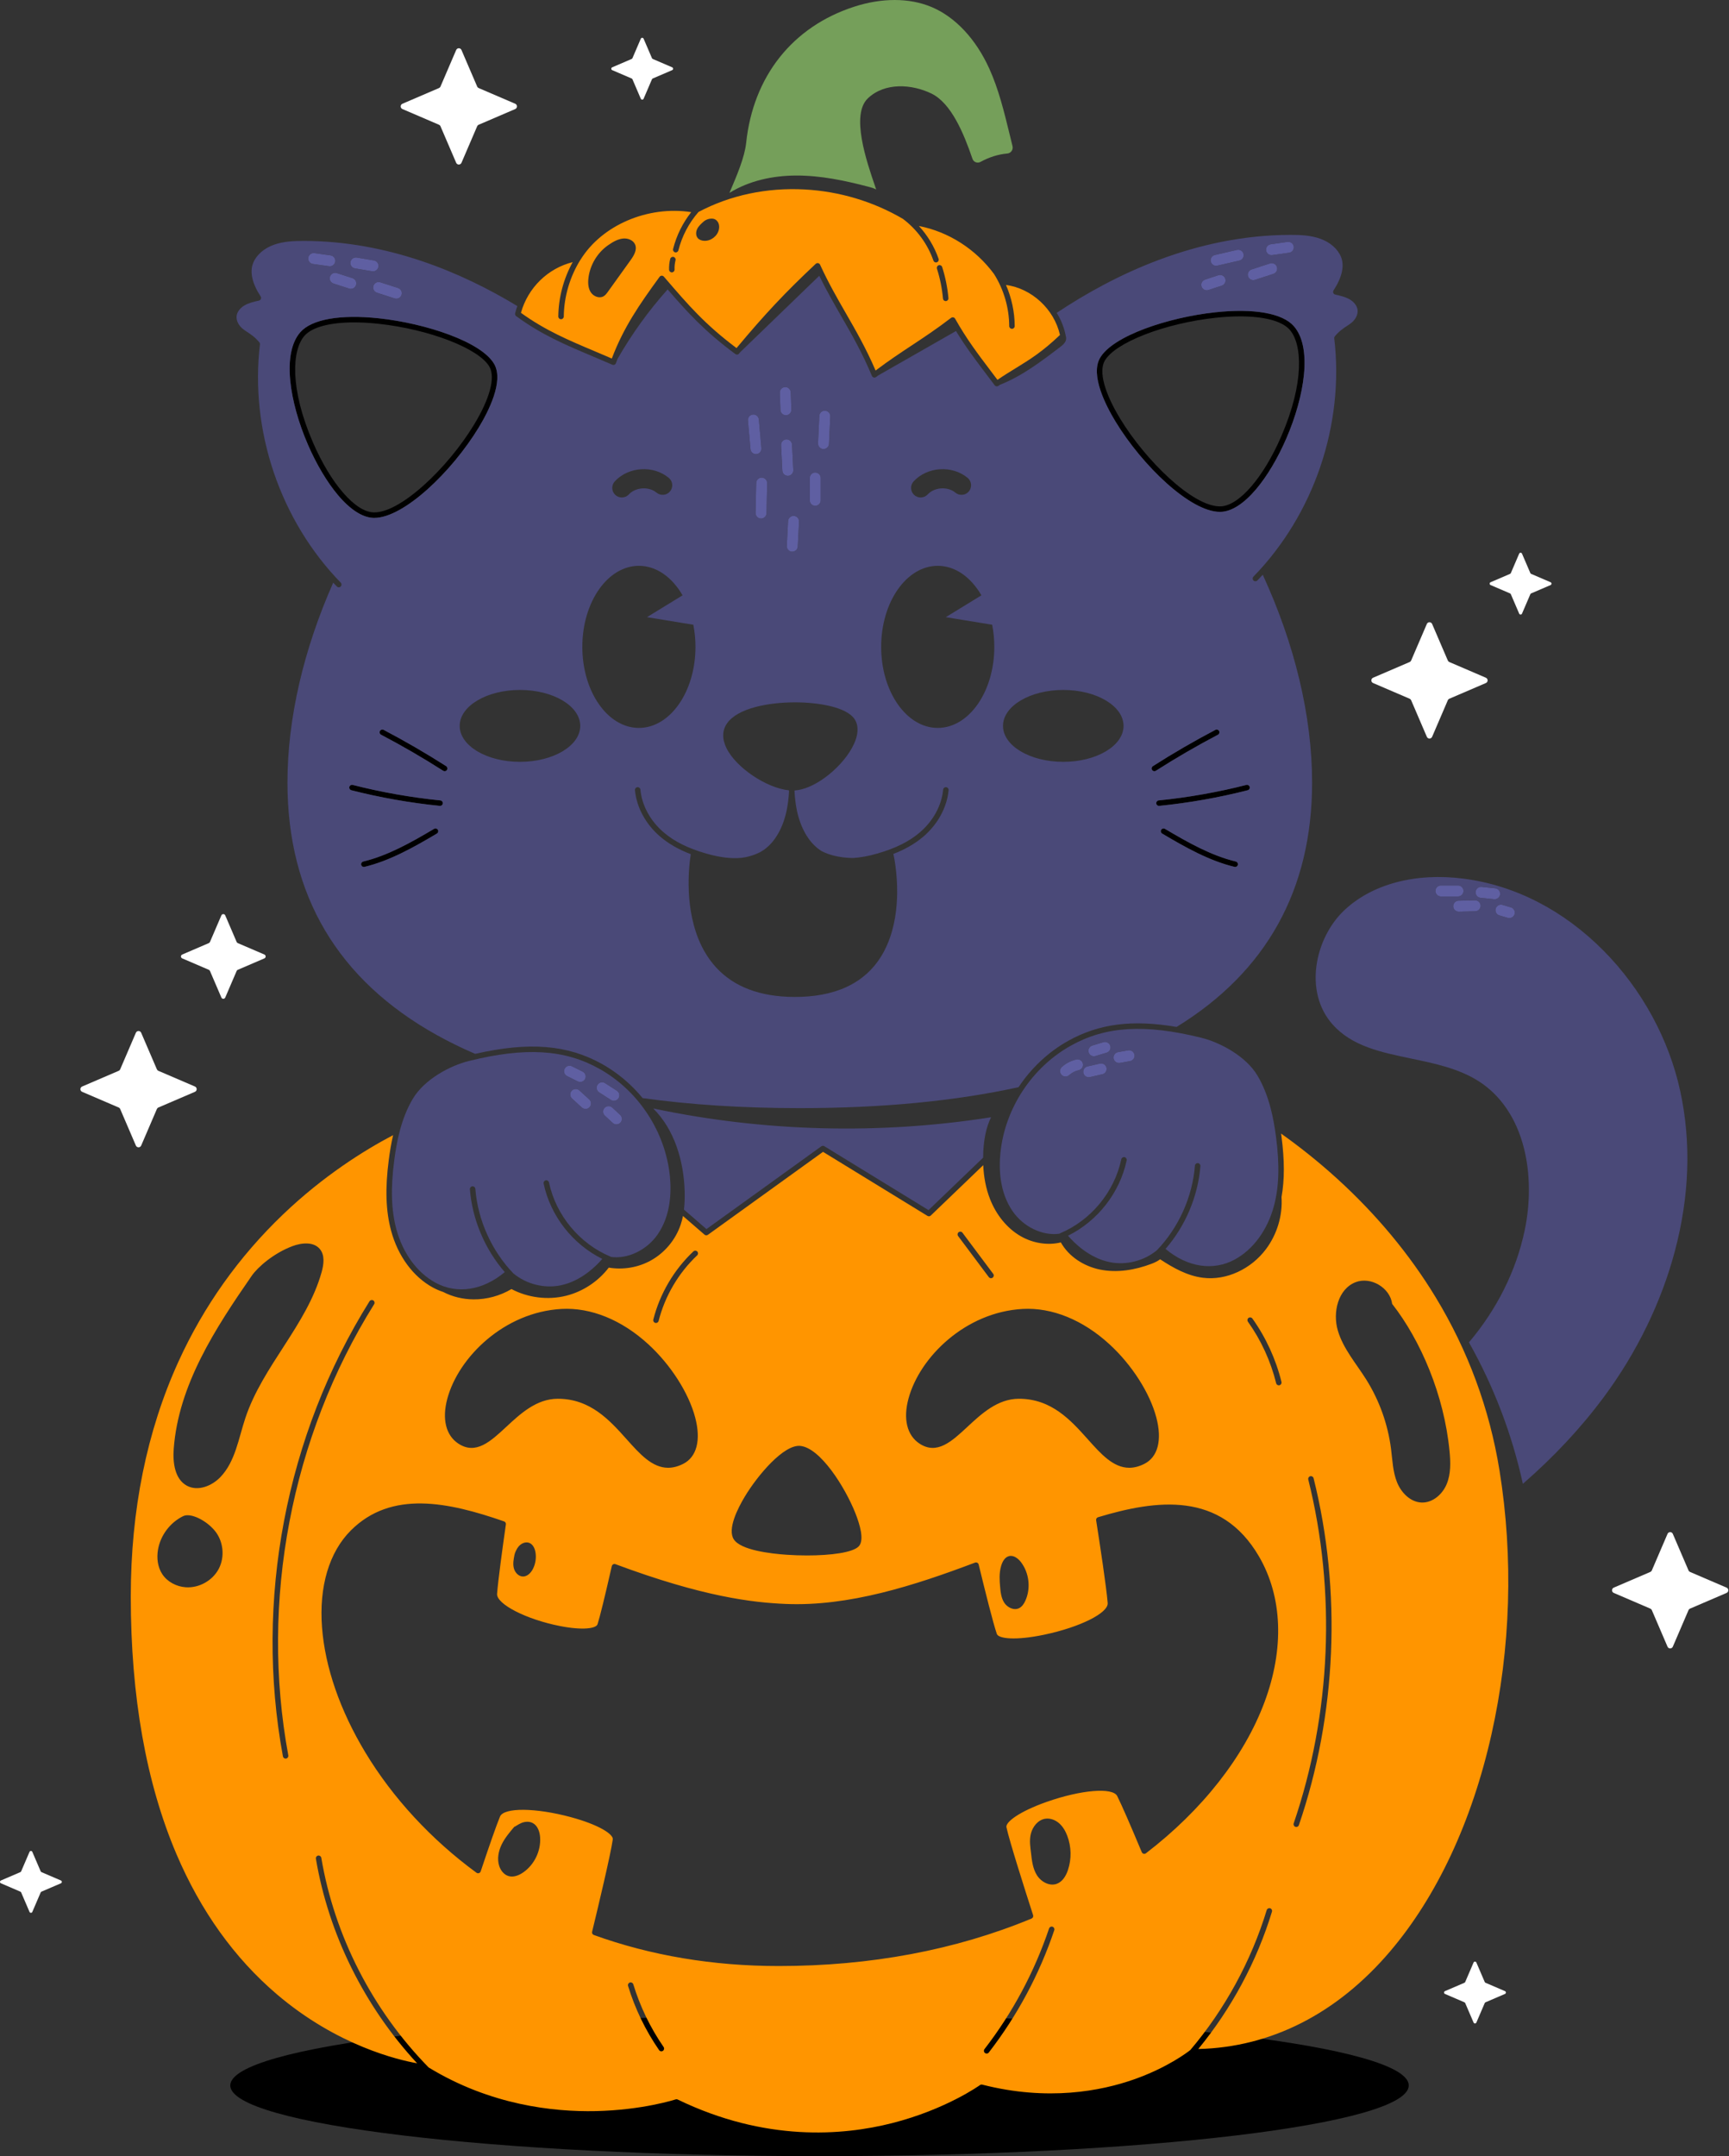 <svg width="802" height="1000" viewBox="0 0 802 1000" fill="none" xmlns="http://www.w3.org/2000/svg">
<rect x="0" y="0" width="802" height="1000" fill="#333333" stroke="none"/>
<g clip-path="url(#clip0_1112_493)">
<path d="M106.816 967.208C106.816 949.097 229.185 934.416 380.133 934.416C531.083 934.416 653.451 949.097 653.451 967.208C653.451 985.319 531.083 1000 380.133 1000C229.185 1000 106.816 985.319 106.816 967.208Z" fill="black"/>
<path d="M459.712 518.175C407.807 526.328 354.418 524.946 303.007 514.101C312.845 523.867 317.177 538.473 317.581 552.484C317.663 555.322 317.592 558.183 317.253 561L327.693 570.044L380.964 531.659C381.38 531.361 381.934 531.339 382.371 531.607L430.701 561.239L456.015 536.931C456.027 535.829 456.062 534.727 456.126 533.629C456.435 528.327 457.394 522.896 459.712 518.175Z" fill="#4A4978"/>
<path d="M346.105 66.27C345.398 72.979 341.735 81.546 338.503 89.104C338.452 89.225 338.401 89.345 338.349 89.465C347.527 83.778 358.544 81.437 369.363 81.409C380.69 81.38 391.887 83.742 402.843 86.615C404.068 86.937 405.312 87.28 406.418 87.877L405.927 86.439C401.95 74.828 394.547 53.213 402.565 45.601C410.517 38.051 423.098 39.048 432.04 43.385C441.258 47.856 447.052 61.895 451.069 73.625C451.329 74.384 451.872 74.959 452.599 75.242C453.311 75.519 454.108 75.465 454.79 75.094C458.932 72.847 463.014 71.57 467.27 71.191C468.053 71.121 468.767 70.71 469.229 70.062C469.698 69.405 469.855 68.576 469.66 67.787C469.237 66.082 468.825 64.391 468.418 62.715C465.745 51.74 463.22 41.375 458.881 31.816C452.635 18.059 443.145 7.924 432.161 3.278C426.998 1.093 421.173 0 414.994 0C408.955 0 402.578 1.043 396.145 3.132C367.595 12.399 349.356 35.412 346.105 66.27Z" fill="#759F5A"/>
<path d="M702.542 423.969C702.219 425.079 701.204 425.8 700.104 425.8C699.868 425.8 699.628 425.767 699.391 425.698L695.506 424.565C694.159 424.171 693.385 422.76 693.778 421.413C694.171 420.065 695.582 419.292 696.929 419.684L700.814 420.817C702.162 421.21 702.935 422.621 702.542 423.969ZM693.044 417.043L686.73 416.396C685.334 416.253 684.318 415.005 684.461 413.609C684.604 412.212 685.854 411.194 687.249 411.339L693.563 411.987C694.959 412.13 695.974 413.378 695.832 414.774C695.697 416.083 694.593 417.057 693.306 417.057C693.22 417.057 693.132 417.052 693.044 417.043ZM684.295 422.637L676.687 422.817C676.666 422.817 676.645 422.817 676.625 422.817C675.249 422.817 674.118 421.719 674.086 420.336C674.053 418.932 675.163 417.768 676.566 417.735L684.175 417.555C685.587 417.542 686.742 418.633 686.776 420.036C686.809 421.44 685.698 422.604 684.295 422.637ZM665.829 413.22C665.829 411.816 666.968 410.678 668.371 410.678H676.304C677.708 410.678 678.846 411.816 678.846 413.22C678.846 414.624 677.708 415.761 676.304 415.761H668.371C666.968 415.761 665.829 414.624 665.829 413.22ZM779.419 506.222C774.202 482.019 761.567 458.839 743.84 440.95C725.269 422.209 702.872 410.655 679.073 407.537C656.646 404.599 636.355 409.988 623.4 422.324C610.002 435.082 604.557 459.926 618.166 475.176C627.154 485.247 640.491 488.023 654.611 490.963C665.624 493.255 677.011 495.626 686.351 501.76C696.303 508.296 703.384 518.856 706.829 532.3C709.833 544.025 709.968 557.675 707.208 570.735C703.24 589.511 694.291 607.313 681.373 622.577C692.905 643.044 701.362 665.238 706.382 688.188C720.874 675.598 733.376 662.188 744.012 647.844C759.244 627.302 770.614 603.929 776.895 580.254C783.66 554.749 784.509 529.841 779.419 506.222Z" fill="#4A4978"/>
<path d="M519.64 194.255C512.27 182.141 509.63 172.346 512.396 167.383C517.127 158.895 540.263 149.916 563.97 147.368C567.952 146.94 571.71 146.73 575.188 146.73C586.372 146.73 594.664 148.896 598.22 152.928C604.064 159.556 605.123 177.42 594.312 202.386C586.016 221.543 574.71 234.589 566.177 234.853C566.064 234.856 565.95 234.859 565.835 234.859C553.151 234.857 531.406 213.595 519.64 194.255ZM565.858 237.399C565.991 237.399 566.124 237.398 566.255 237.394C571.301 237.238 576.976 233.595 582.666 226.86C587.718 220.878 592.682 212.546 596.644 203.396C601.018 193.295 603.92 182.83 604.816 173.929C605.842 163.733 604.22 155.89 600.125 151.247C594.843 145.255 581.565 142.921 563.699 144.841C541.922 147.182 515.947 155.79 510.176 166.145C505.761 174.066 512.85 187.985 517.469 195.576C529.843 215.915 552.116 237.4 565.858 237.399Z" fill="black"/>
<path d="M196.619 225.009C187.346 233.337 179.073 237.822 173.289 237.646C164.755 237.384 153.449 224.336 145.154 205.18C134.342 180.215 135.401 162.35 141.246 155.721C144.801 151.69 153.093 149.524 164.276 149.524C167.755 149.524 171.513 149.734 175.495 150.162C199.202 152.71 222.338 161.689 227.068 170.177C229.835 175.14 227.195 184.935 219.825 197.049C213.755 207.025 205.297 217.216 196.619 225.009ZM221.996 198.371C226.615 190.779 233.704 176.861 229.289 168.939C223.517 158.584 197.544 149.976 175.767 147.635C157.9 145.715 144.623 148.049 139.34 154.04C135.246 158.683 133.624 166.527 134.649 176.723C135.545 185.624 138.447 196.09 142.821 206.191C146.783 215.34 151.748 223.673 156.8 229.653C162.49 236.389 168.164 240.031 173.211 240.187C173.342 240.191 173.474 240.193 173.608 240.193C187.35 240.191 209.622 218.709 221.996 198.371Z" fill="black"/>
<path d="M261.91 495.671C262.538 494.415 264.065 493.907 265.32 494.534L270.269 497.008C271.524 497.637 272.033 499.163 271.405 500.418C270.96 501.309 270.062 501.824 269.13 501.824C268.748 501.824 268.36 501.737 267.995 501.554L263.047 499.081C261.791 498.453 261.282 496.926 261.91 495.671ZM277.151 503.117C277.91 501.936 279.482 501.594 280.664 502.353L286.133 505.869C287.314 506.628 287.656 508.2 286.897 509.381C286.411 510.137 285.593 510.548 284.756 510.548C284.286 510.548 283.81 510.418 283.385 510.144L277.915 506.629C276.735 505.87 276.392 504.298 277.151 503.117ZM273.321 509.907C274.357 510.854 274.429 512.462 273.482 513.498C272.981 514.046 272.295 514.325 271.605 514.325C270.993 514.325 270.379 514.105 269.891 513.659L265.334 509.492C264.298 508.545 264.225 506.938 265.172 505.902C266.12 504.866 267.727 504.793 268.764 505.741L273.321 509.907ZM280.422 513.831C281.376 512.802 282.984 512.742 284.013 513.697L287.661 517.083C288.689 518.038 288.749 519.646 287.794 520.675C287.293 521.214 286.613 521.487 285.931 521.487C285.311 521.487 284.691 521.262 284.202 520.808L280.556 517.423C279.527 516.468 279.467 514.86 280.422 513.831ZM182.868 538.154C181.172 551.127 181.483 561.27 183.848 570.076C186.838 581.21 193.454 590.26 201.999 594.904C212.032 600.355 223.976 598.508 234.137 589.993C224.906 579.365 219.056 565.575 217.96 551.572C217.905 550.872 218.427 550.26 219.127 550.206C219.827 550.154 220.438 550.674 220.493 551.373C221.629 565.875 228.061 580.142 238.152 590.625C244.163 595.565 252.359 597.673 260.009 596.131C269.58 594.203 276.611 587.086 279.371 583.867C265.644 577.088 255.341 563.956 252.164 548.937C252.018 548.25 252.457 547.576 253.144 547.43C253.829 547.285 254.505 547.724 254.65 548.411C257.867 563.613 268.77 576.782 283.105 582.778C283.21 582.822 283.302 582.882 283.388 582.948C291.18 584.018 300.033 579.831 305.106 572.449C311.116 563.704 311.479 552.962 310.725 545.491C308.647 524.898 296.134 505.829 278.069 495.728C261.878 486.673 243.762 485.578 217.509 492.067C208.702 494.245 196.806 500.653 191.499 509.58C185.939 518.931 183.966 529.763 182.868 538.154Z" fill="#4A4978"/>
<path d="M519.5 492.974C519.348 493.001 519.197 493.014 519.048 493.014C517.841 493.014 516.77 492.151 516.549 490.922C516.301 489.54 517.22 488.219 518.601 487.971L523.283 487.131C524.661 486.881 525.986 487.802 526.234 489.184C526.481 490.565 525.562 491.886 524.181 492.134L519.5 492.974ZM492.535 494.859C494.438 493.142 496.768 491.938 499.27 491.377C500.637 491.068 501.999 491.931 502.306 493.3C502.613 494.67 501.753 496.03 500.382 496.337C498.732 496.707 497.195 497.501 495.939 498.634C495.453 499.072 494.844 499.288 494.237 499.288C493.543 499.288 492.851 499.005 492.349 498.448C491.409 497.406 491.492 495.799 492.535 494.859ZM504.441 494.596L510.201 493.276C511.571 492.962 512.933 493.818 513.247 495.185C513.561 496.554 512.706 497.917 511.337 498.231L505.576 499.551C505.385 499.594 505.194 499.615 505.006 499.615C503.847 499.615 502.801 498.818 502.531 497.641C502.218 496.272 503.073 494.909 504.441 494.596ZM506.673 484.919L511.835 483.359C513.176 482.953 514.597 483.713 515.003 485.056C515.409 486.4 514.649 487.819 513.305 488.225L508.145 489.785C507.899 489.859 507.651 489.894 507.407 489.894C506.317 489.894 505.308 489.186 504.976 488.087C504.57 486.744 505.33 485.325 506.673 484.919ZM583.268 498.823C577.962 489.898 566.066 483.489 557.259 481.311C531.002 474.822 512.889 475.917 496.698 484.971C478.633 495.074 466.12 514.142 464.042 534.736C463.287 542.207 463.651 552.948 469.661 561.692C474.735 569.074 483.588 573.26 491.379 572.192C491.464 572.126 491.557 572.066 491.662 572.022C505.997 566.025 516.9 552.856 520.116 537.654C520.261 536.968 520.932 536.529 521.623 536.674C522.309 536.819 522.748 537.494 522.603 538.181C519.427 553.191 509.134 566.318 495.419 573.1C495.422 573.116 495.424 573.131 495.427 573.147C498.206 576.381 505.221 583.454 514.757 585.374C522.41 586.918 530.604 584.81 536.615 579.869C546.707 569.385 553.139 555.118 554.273 540.617C554.329 539.918 554.93 539.398 555.64 539.449C556.34 539.504 556.863 540.115 556.808 540.815C555.711 554.819 549.862 568.608 540.63 579.237C550.791 587.751 562.735 589.598 572.768 584.147C581.313 579.503 587.929 570.454 590.919 559.32C593.284 550.514 593.595 540.37 591.898 527.397C590.801 519.006 588.829 508.175 583.268 498.823Z" fill="#4A4978"/>
<path d="M565.487 339.043C565.162 338.421 564.393 338.182 563.772 338.508C553.915 343.683 544.161 349.344 534.781 355.333C534.19 355.711 534.016 356.497 534.394 357.088C534.636 357.468 535.047 357.676 535.466 357.676C535.7 357.676 535.937 357.611 536.149 357.476C545.468 351.525 555.16 345.9 564.953 340.759C565.575 340.432 565.814 339.664 565.487 339.043Z" fill="black"/>
<path d="M578.128 364.047C564.813 367.432 551.13 369.849 537.458 371.231C536.76 371.301 536.251 371.924 536.321 372.623C536.387 373.277 536.94 373.766 537.584 373.766C537.627 373.766 537.67 373.763 537.714 373.759C551.509 372.365 565.317 369.926 578.754 366.51C579.435 366.337 579.846 365.646 579.673 364.966C579.499 364.285 578.809 363.873 578.128 364.047Z" fill="black"/>
<path d="M573.239 399.577C561.871 396.833 551.202 390.838 540.364 384.414C539.761 384.055 538.981 384.256 538.622 384.859C538.265 385.462 538.464 386.242 539.068 386.6C550.079 393.128 560.932 399.221 572.644 402.048C572.743 402.072 572.844 402.083 572.943 402.083C573.516 402.083 574.036 401.692 574.177 401.11C574.341 400.428 573.922 399.741 573.239 399.577Z" fill="black"/>
<path d="M206.94 355.334C197.555 349.343 187.802 343.682 177.949 338.508C177.328 338.182 176.559 338.422 176.233 339.043C175.907 339.664 176.146 340.432 176.768 340.758C186.558 345.899 196.248 351.523 205.572 357.476C205.784 357.611 206.021 357.676 206.255 357.676C206.674 357.676 207.084 357.468 207.327 357.089C207.705 356.497 207.531 355.711 206.94 355.334Z" fill="black"/>
<path d="M204.263 371.231C190.59 369.849 176.907 367.432 163.592 364.047C162.912 363.874 162.22 364.285 162.047 364.965C161.875 365.645 162.286 366.337 162.966 366.51C176.402 369.926 190.21 372.365 204.007 373.759C204.051 373.764 204.094 373.766 204.136 373.766C204.781 373.766 205.333 373.277 205.399 372.623C205.469 371.924 204.961 371.301 204.263 371.231Z" fill="black"/>
<path d="M201.357 384.414C190.519 390.839 179.849 396.833 168.481 399.577C167.798 399.742 167.379 400.428 167.543 401.11C167.684 401.692 168.205 402.083 168.778 402.083C168.877 402.083 168.977 402.072 169.077 402.048C180.789 399.221 191.642 393.128 202.653 386.6C203.257 386.242 203.456 385.462 203.098 384.859C202.74 384.255 201.961 384.056 201.357 384.414Z" fill="black"/>
<path fill-rule="evenodd" clip-rule="evenodd" d="M202.66 480.079C208.261 483.192 214.184 486.085 220.403 488.772C245.473 483.066 263.244 484.524 279.31 493.509C286.521 497.541 292.876 502.952 298.097 509.296C320.345 512.388 344.661 513.947 370.978 513.947C409.065 513.947 442.968 510.689 472.457 504.227C478.306 495.415 486.174 487.944 495.457 482.753C509.622 474.832 525.107 472.757 545.753 476.287C587.465 450.682 608.617 412.591 608.617 362.94C608.617 331.962 600.497 298.65 585.736 266.565C584.912 267.459 584.078 268.341 583.232 269.209C582.983 269.465 582.653 269.593 582.322 269.593C582.002 269.593 581.683 269.473 581.435 269.232C580.932 268.743 580.922 267.938 581.413 267.435C595.184 253.311 605.921 235.65 612.463 216.362C619.005 197.074 621.228 176.525 618.891 156.937C618.85 156.59 618.953 156.24 619.178 155.971C621.236 153.513 623.148 152.257 624.834 151.149L624.836 151.148L624.838 151.147C625.608 150.641 626.336 150.163 626.973 149.627C628.529 148.318 630.059 146.045 629.689 143.593C629.415 141.776 628.031 139.989 625.986 138.813C624 137.669 621.64 137.135 619.359 136.618L619.353 136.617C618.946 136.524 618.611 136.239 618.455 135.854C618.299 135.468 618.342 135.03 618.569 134.682C622.48 128.703 623.688 123.368 622.064 119.252C620.583 115.499 617.06 112.388 612.4 110.717C608.041 109.154 603.222 108.92 598.649 108.943C554.879 108.965 516.762 127.353 490.161 145.097C492.131 148.287 493.568 151.813 494.303 155.537C494.313 155.59 494.317 155.642 494.319 155.695C494.32 155.725 494.32 155.756 494.32 155.786C494.617 156.508 494.612 157.402 494.302 158.135C493.778 159.37 492.669 160.239 491.604 161.053C482.889 167.708 474.002 174.452 463.822 178.459C463.585 178.621 463.351 178.782 463.111 178.949C462.89 179.104 462.635 179.178 462.383 179.178C461.995 179.178 461.613 179.001 461.364 178.667C459.983 176.817 458.646 175.048 457.34 173.322C452.347 166.724 447.925 160.879 443.441 153.527C437.179 157.102 430.917 160.676 424.655 164.251L407.365 174.121C407.26 174.2 407.156 174.278 407.052 174.356L407.042 174.363C406.91 174.463 406.778 174.562 406.645 174.662C406.558 174.728 406.471 174.794 406.382 174.862C406.069 175.102 405.663 175.182 405.281 175.081C404.9 174.978 404.588 174.706 404.437 174.341C399.969 163.615 395.005 154.984 390.203 146.637C386.823 140.76 383.347 134.709 380.019 127.906C368.195 139.333 356.37 150.759 344.545 162.186L343.401 163.292C343.35 163.353 343.299 163.413 343.249 163.473L343.122 163.625C343.023 163.744 342.923 163.863 342.821 163.985C342.678 164.156 342.498 164.276 342.304 164.352C342.27 164.384 342.237 164.417 342.203 164.449L342.146 164.504L342.103 164.546C342.123 164.519 342.143 164.493 342.164 164.466C342.185 164.439 342.206 164.412 342.226 164.384C341.851 164.502 341.426 164.445 341.088 164.193C326.947 153.718 319.185 145.216 309.682 134.223C300.862 144.096 293.078 154.888 286.487 166.368C286.224 167.046 285.962 167.725 285.707 168.421C285.586 168.75 285.335 169.015 285.012 169.152C284.69 169.29 284.325 169.288 284.004 169.148C280.906 167.791 277.895 166.52 274.982 165.29L274.816 165.22C262.13 159.865 251.175 155.241 239.433 146.62C239.015 146.313 238.826 145.784 238.953 145.282C239.241 144.147 239.587 143.039 239.975 141.953C214.122 126.272 179.7 111.756 140.816 111.737C136.247 111.75 131.426 111.948 127.066 113.511C122.405 115.182 118.883 118.293 117.402 122.046C115.777 126.161 116.985 131.497 120.896 137.475C121.124 137.824 121.166 138.261 121.011 138.647C120.855 139.033 120.519 139.318 120.113 139.41C117.829 139.927 115.468 140.462 113.479 141.607C111.435 142.783 110.051 144.57 109.776 146.386C109.406 148.839 110.936 151.111 112.493 152.421C113.128 152.956 113.854 153.432 114.621 153.936L114.631 153.943C116.318 155.05 118.23 156.306 120.287 158.765C120.512 159.034 120.616 159.383 120.574 159.731C118.238 179.319 120.46 199.868 127.003 219.156C133.544 238.443 144.281 256.104 158.053 270.229C158.543 270.731 158.533 271.536 158.03 272.026C157.783 272.267 157.463 272.387 157.143 272.387C156.813 272.387 156.482 272.259 156.233 272.003C155.785 271.544 155.346 271.075 154.907 270.607L154.906 270.606L154.894 270.593C154.784 270.475 154.673 270.356 154.562 270.238C140.853 301.186 133.339 333.143 133.339 362.94C133.339 415.098 156.662 454.509 202.66 480.079ZM173.608 240.193C173.474 240.193 173.343 240.191 173.211 240.187C168.164 240.031 162.49 236.389 156.8 229.653C151.748 223.673 146.784 215.34 142.822 206.191C138.448 196.09 135.545 185.624 134.65 176.723C133.624 166.527 135.245 158.683 139.34 154.04C144.623 148.049 157.9 145.715 175.767 147.635C197.544 149.976 223.517 158.584 229.289 168.939C233.704 176.861 226.615 190.778 221.996 198.371C209.623 218.709 187.35 240.191 173.608 240.193ZM142.988 119.561C143.182 118.171 144.466 117.199 145.857 117.395L153.336 118.44C154.726 118.635 155.696 119.919 155.501 121.309C155.324 122.58 154.235 123.5 152.987 123.5C152.87 123.5 152.752 123.491 152.632 123.475L145.153 122.429C143.763 122.235 142.793 120.95 142.988 119.561ZM163.513 129.014C164.849 129.445 165.581 130.878 165.149 132.214C164.801 133.289 163.804 133.974 162.731 133.974C162.472 133.974 162.209 133.934 161.949 133.85L154.695 131.503C153.359 131.072 152.626 129.639 153.059 128.304C153.49 126.968 154.924 126.236 156.259 126.667L163.513 129.014ZM162.55 121.552C162.782 120.168 164.094 119.235 165.476 119.464L173.445 120.796C174.829 121.027 175.764 122.337 175.533 123.722C175.325 124.964 174.248 125.844 173.029 125.844C172.89 125.844 172.749 125.833 172.607 125.809L164.639 124.478C163.254 124.247 162.319 122.937 162.55 121.552ZM184.619 133.57C185.955 134 186.69 135.433 186.259 136.768C185.912 137.846 184.914 138.531 183.841 138.531C183.582 138.531 183.319 138.492 183.061 138.409L174.85 135.764C173.514 135.334 172.78 133.901 173.21 132.565C173.641 131.229 175.072 130.495 176.409 130.926L184.619 133.57ZM269.143 336.665C269.143 345.873 256.626 353.338 241.185 353.338C225.744 353.338 213.228 345.873 213.228 336.665C213.228 327.456 225.744 319.991 241.185 319.991C256.626 319.991 269.143 327.456 269.143 336.665ZM296.354 262.423C304.51 262.423 311.797 267.752 316.61 276.113L300.103 286.23L321.599 289.754C322.244 293.016 322.597 296.455 322.597 300.013C322.597 320.774 310.847 337.604 296.354 337.604C281.861 337.604 270.112 320.774 270.112 300.013C270.112 279.253 281.861 262.423 296.354 262.423ZM285.182 223.245C291.556 216.395 303.022 215.659 310.22 221.639C312.109 223.209 312.368 226.013 310.799 227.902C309.229 229.792 306.425 230.051 304.535 228.481C300.971 225.52 294.85 225.913 291.694 229.305C290.818 230.247 289.629 230.723 288.437 230.723C287.352 230.723 286.265 230.329 285.408 229.531C283.61 227.858 283.508 225.044 285.182 223.245ZM336.962 346.953C334.881 342.702 334.969 338.747 337.216 335.514C342.23 328.303 356.788 325.737 368.814 325.737H369.005C379.182 325.76 392.443 327.786 396.324 333.422C398.602 336.731 398.174 341.56 395.118 347.02C392.394 351.889 387.852 356.855 382.66 360.645C377.69 364.271 372.755 366.353 368.565 366.621C368.557 366.782 368.548 366.944 368.538 367.105C368.71 370.039 369.037 372.954 369.628 375.813C371.289 383.845 374.935 390.276 379.895 393.92C380.281 394.205 380.678 394.473 381.083 394.727C382.918 395.668 384.851 396.362 386.812 396.853C386.826 396.857 386.839 396.86 386.853 396.864C386.866 396.867 386.88 396.871 386.893 396.874C389.646 397.556 392.444 397.852 395.076 397.918C395.24 397.922 395.402 397.923 395.565 397.925C395.656 397.926 395.746 397.927 395.836 397.928C399.211 397.713 402.905 397.034 406.954 395.866C415.48 393.408 421.766 390.275 426.735 386.004C432.89 380.714 436.805 373.51 437.476 366.239C437.54 365.54 438.158 365.023 438.858 365.091C439.556 365.155 440.071 365.774 440.006 366.472C439.276 374.394 435.043 382.215 428.392 387.932C424.553 391.231 419.997 393.878 414.358 396.065C414.4 396.15 414.433 396.239 414.454 396.333C414.528 396.652 416.263 404.276 416.146 414.371C416.067 421.111 415.105 429.879 411.582 438.033C411.579 438.042 411.577 438.052 411.576 438.061C411.574 438.068 411.573 438.074 411.572 438.081C411.57 438.085 411.569 438.089 411.567 438.093C405.244 452.621 392.895 460.688 374.817 462.136H374.813C373.902 462.209 372.973 462.263 372.033 462.302C371.86 462.309 371.685 462.315 371.511 462.321C370.585 462.353 369.651 462.375 368.699 462.375C367.748 462.375 366.815 462.353 365.891 462.321C365.82 462.318 365.749 462.316 365.678 462.313C365.583 462.31 365.488 462.307 365.393 462.303C364.467 462.264 363.552 462.209 362.652 462.138C362.633 462.136 362.614 462.135 362.596 462.133L362.534 462.127C362.519 462.126 362.505 462.124 362.49 462.123C347.74 460.91 336.624 455.24 329.313 445.205C329.282 445.164 329.252 445.123 329.222 445.081L329.222 445.081C329.207 445.059 329.192 445.038 329.176 445.017C328.302 443.803 327.483 442.526 326.72 441.187L326.69 441.133C326.662 441.085 326.635 441.037 326.608 440.99C326.59 440.958 326.572 440.927 326.555 440.895C326.209 440.277 325.87 439.651 325.548 439.008C325.543 438.999 325.54 438.99 325.537 438.98L325.534 438.973C325.531 438.964 325.528 438.956 325.525 438.948C321.267 430.386 319.866 421.001 319.518 413.858C319.092 405.131 320.084 398.222 320.426 396.164C314.669 393.958 310.037 391.281 306.139 387.932C299.488 382.215 295.255 374.394 294.524 366.472C294.46 365.774 294.974 365.155 295.674 365.091C296.371 365.033 296.991 365.54 297.056 366.239C297.726 373.51 301.64 380.714 307.796 386.004C312.766 390.275 319.051 393.409 327.577 395.866C333.861 397.678 339.3 398.332 343.989 397.847C344.54 397.776 345.083 397.69 345.619 397.589C345.646 397.584 345.672 397.579 345.699 397.574C345.853 397.544 346.006 397.513 346.159 397.481C346.564 397.397 346.963 397.303 347.358 397.201C349.233 396.718 351.006 396.042 352.676 395.175C353.351 394.792 354.009 394.381 354.637 393.92C359.595 390.276 363.241 383.846 364.903 375.813C365.494 372.954 365.822 370.039 365.992 367.105C365.986 366.994 365.98 366.883 365.974 366.771L365.968 366.669C365.966 366.631 365.964 366.594 365.962 366.557C355.495 365.471 341.41 356.037 336.962 346.953ZM349.239 192.252C350.637 192.127 351.871 193.162 351.995 194.559L353.177 207.866C353.301 209.264 352.269 210.498 350.871 210.623C350.794 210.629 350.718 210.633 350.643 210.633C349.341 210.633 348.232 209.638 348.114 208.316L346.932 195.009C346.808 193.611 347.84 192.377 349.239 192.252ZM355.848 224.113L355.553 238.012C355.523 239.397 354.391 240.5 353.013 240.5C352.994 240.5 352.976 240.499 352.958 240.499C351.554 240.469 350.441 239.307 350.471 237.904L350.767 224.006C350.797 222.602 351.963 221.485 353.361 221.519C354.765 221.548 355.878 222.71 355.848 224.113ZM364.155 179.529C365.55 179.463 366.737 180.572 366.788 181.975L367.084 189.959C367.136 191.361 366.041 192.541 364.638 192.592C364.606 192.594 364.575 192.594 364.543 192.594C363.182 192.594 362.055 191.518 362.005 190.147L361.709 182.163C361.657 180.76 362.752 179.581 364.155 179.529ZM367.97 218.018C368.04 219.42 366.96 220.613 365.558 220.684C365.515 220.685 365.472 220.687 365.429 220.687C364.084 220.687 362.961 219.631 362.893 218.272L362.301 206.444C362.232 205.042 363.312 203.848 364.713 203.778C366.11 203.708 367.308 204.788 367.379 206.19L367.97 218.018ZM370.631 241.932L370.039 253.464C369.97 254.822 368.848 255.876 367.504 255.876C367.46 255.876 367.416 255.875 367.372 255.873C365.969 255.801 364.891 254.606 364.963 253.205L365.555 241.672C365.626 240.27 366.829 239.188 368.223 239.264C369.625 239.335 370.703 240.53 370.631 241.932ZM375.605 221.694C375.605 220.29 376.743 219.152 378.147 219.152C379.55 219.152 380.688 220.29 380.688 221.694V232.044C380.688 233.447 379.55 234.585 378.147 234.585C376.743 234.585 375.605 233.447 375.605 232.044V221.694ZM380.044 192.892C380.109 191.49 381.296 190.403 382.701 190.471C384.103 190.536 385.186 191.726 385.121 193.128L384.53 205.843C384.467 207.205 383.342 208.267 381.993 208.267C381.972 208.267 381.95 208.267 381.929 208.266C381.91 208.266 381.892 208.265 381.873 208.264C380.471 208.199 379.387 207.009 379.452 205.607L380.044 192.892ZM434.972 262.423C443.128 262.423 450.415 267.752 455.228 276.113L438.721 286.23L460.217 289.754C460.862 293.016 461.215 296.455 461.215 300.013C461.215 320.774 449.465 337.604 434.972 337.604C420.479 337.604 408.73 320.774 408.73 300.013C408.73 279.253 420.479 262.423 434.972 262.423ZM423.8 223.245C430.174 216.395 441.64 215.66 448.838 221.638C450.727 223.208 450.987 226.013 449.418 227.902C447.848 229.792 445.045 230.051 443.154 228.481C439.59 225.521 433.469 225.913 430.311 229.305C429.436 230.247 428.247 230.723 427.054 230.723C425.97 230.723 424.883 230.329 424.026 229.531C422.227 227.858 422.126 225.044 423.8 223.245ZM493.2 319.991C508.64 319.991 521.158 327.456 521.158 336.665C521.158 345.873 508.64 353.338 493.2 353.338C477.759 353.338 465.243 345.873 465.243 336.665C465.243 327.456 477.759 319.991 493.2 319.991ZM510.176 166.145C515.948 155.79 541.922 147.182 563.699 144.841C581.565 142.921 594.843 145.255 600.125 151.247C604.22 155.89 605.842 163.733 604.816 173.929C603.92 182.83 601.018 193.295 596.644 203.396C592.682 212.545 587.718 220.879 582.666 226.86C576.976 233.595 571.301 237.238 566.255 237.393C566.21 237.395 566.164 237.396 566.119 237.397C566.032 237.399 565.945 237.399 565.858 237.399C552.116 237.4 529.843 215.915 517.469 195.576C512.85 187.984 505.761 174.066 510.176 166.145ZM558.953 129.685L565.142 127.649C566.475 127.211 567.912 127.936 568.351 129.269C568.79 130.603 568.064 132.039 566.731 132.478L560.541 134.513C560.278 134.6 560.01 134.642 559.747 134.642C558.679 134.642 557.685 133.963 557.333 132.893C556.894 131.56 557.62 130.123 558.953 129.685ZM563.528 118.262L573.771 115.896C575.135 115.581 576.503 116.432 576.82 117.8C577.136 119.168 576.283 120.532 574.916 120.849L564.672 123.215C564.48 123.259 564.287 123.281 564.098 123.281C562.941 123.281 561.895 122.486 561.624 121.311C561.308 119.943 562.16 118.578 563.528 118.262ZM580.547 124.965L589.098 122.183C590.434 121.749 591.867 122.479 592.302 123.814C592.736 125.148 592.005 126.582 590.671 127.017L582.121 129.799C581.859 129.884 581.594 129.924 581.333 129.924C580.262 129.924 579.267 129.242 578.917 128.169C578.483 126.834 579.212 125.4 580.547 124.965ZM589.45 113.287L597.238 112.186C598.625 111.989 599.915 112.957 600.111 114.347C600.307 115.737 599.339 117.022 597.95 117.219L590.161 118.32C590.041 118.337 589.921 118.345 589.803 118.345C588.556 118.345 587.469 117.428 587.289 116.159C587.093 114.77 588.06 113.483 589.45 113.287ZM578.755 366.51C565.318 369.926 551.51 372.365 537.714 373.759C537.694 373.761 537.674 373.763 537.654 373.764C537.631 373.765 537.607 373.766 537.585 373.766C536.94 373.766 536.388 373.278 536.321 372.623C536.251 371.925 536.76 371.301 537.458 371.231C551.13 369.849 564.813 367.432 578.128 364.047C578.809 363.873 579.499 364.285 579.673 364.966C579.846 365.646 579.434 366.337 578.755 366.51ZM574.177 401.11C574.037 401.692 573.516 402.083 572.943 402.083C572.844 402.083 572.743 402.072 572.644 402.048C560.932 399.221 550.079 393.128 539.068 386.6C538.465 386.242 538.265 385.462 538.622 384.859C538.98 384.256 539.76 384.055 540.364 384.414C551.201 390.838 561.871 396.833 573.239 399.577C573.922 399.741 574.342 400.428 574.177 401.11ZM535.466 357.676C535.047 357.676 534.637 357.468 534.394 357.089C534.016 356.497 534.19 355.711 534.781 355.334C544.161 349.344 553.915 343.684 563.772 338.508C564.393 338.183 565.162 338.421 565.487 339.043C565.814 339.664 565.575 340.433 564.953 340.759C555.16 345.901 545.468 351.525 536.149 357.476C535.937 357.611 535.7 357.676 535.466 357.676ZM207.327 357.089C207.084 357.468 206.674 357.676 206.255 357.676C206.021 357.676 205.784 357.611 205.572 357.476C196.249 351.523 186.557 345.898 176.768 340.758C176.146 340.432 175.907 339.664 176.234 339.042C176.56 338.421 177.328 338.182 177.949 338.508C187.802 343.682 197.555 349.342 206.94 355.334C207.531 355.711 207.704 356.496 207.327 357.089ZM205.399 372.623C205.333 373.278 204.78 373.766 204.136 373.766C204.093 373.766 204.05 373.763 204.007 373.759C190.21 372.365 176.402 369.926 162.966 366.51C162.286 366.337 161.874 365.645 162.047 364.965C162.22 364.285 162.912 363.874 163.592 364.047C176.907 367.432 190.59 369.848 204.263 371.231C204.96 371.301 205.47 371.925 205.399 372.623ZM202.653 386.599C191.642 393.128 180.789 399.221 169.077 402.048C168.977 402.072 168.877 402.083 168.778 402.083C168.205 402.083 167.684 401.692 167.544 401.11C167.379 400.428 167.799 399.742 168.481 399.577C179.85 396.833 190.519 390.839 201.357 384.414C201.961 384.056 202.74 384.255 203.098 384.859C203.456 385.462 203.257 386.242 202.653 386.599Z" fill="#4A4978"/>
<path d="M775.943 711.4L783.222 728.348C783.357 728.663 783.608 728.914 783.923 729.05L800.872 736.328C801.952 736.792 801.952 738.323 800.872 738.787L783.923 746.066C783.608 746.201 783.357 746.452 783.222 746.767L775.943 763.716C775.479 764.796 773.948 764.796 773.484 763.716L766.206 746.767C766.07 746.452 765.819 746.201 765.504 746.066L748.555 738.787C747.475 738.323 747.475 736.792 748.555 736.328L765.504 729.05C765.819 728.914 766.07 728.663 766.206 728.348L773.484 711.4C773.948 710.32 775.479 710.32 775.943 711.4Z" fill="white"/>
<path d="M274.105 135.657C272.836 133.803 272.685 131.399 272.926 129.165C273.591 123.01 277.04 117.209 282.131 113.686C284.704 111.904 286.796 110.854 289.032 110.631C291.267 110.407 293.792 111.396 294.629 113.481C295.608 115.919 294.002 118.565 292.47 120.699C288.985 125.554 285.5 130.41 282.016 135.266C281.437 136.073 280.832 136.904 279.974 137.406C278.035 138.539 275.374 137.512 274.105 135.657ZM323.412 106.151C324.08 104.804 325.234 103.773 326.36 102.777C327.51 101.76 329.274 101.193 330.857 101.463C331.906 101.642 332.791 102.438 333.224 103.41C333.657 104.382 333.677 105.504 333.437 106.54C332.739 109.552 329.707 111.842 326.618 111.689C325.507 111.634 324.354 111.257 323.638 110.404C322.672 109.253 322.744 107.497 323.412 106.151ZM313.346 120.703C312.994 122.111 312.842 123.56 312.897 125.01C312.923 125.711 312.377 126.301 311.675 126.328C311.659 126.329 311.642 126.329 311.626 126.329C310.946 126.329 310.383 125.791 310.357 125.106C310.293 123.415 310.469 121.726 310.88 120.086C311.051 119.405 311.739 118.991 312.422 119.162C313.103 119.333 313.517 120.023 313.346 120.703ZM435.426 123.007C436.096 122.793 436.809 123.163 437.023 123.831C438.518 128.512 439.495 133.366 439.931 138.259C439.993 138.959 439.476 139.576 438.777 139.638C438.739 139.641 438.701 139.643 438.663 139.643C438.012 139.643 437.458 139.146 437.399 138.485C436.981 133.777 436.039 129.107 434.602 124.604C434.388 123.935 434.757 123.22 435.426 123.007ZM265.644 121.569C254.115 124.469 244.92 133.402 241.637 145.081C252.879 153.202 263.521 157.694 275.804 162.878C278.391 163.97 281.054 165.094 283.791 166.282C289.269 151.835 296.465 141.409 305.949 128.39C306.178 128.076 306.537 127.884 306.925 127.868C307.317 127.853 307.686 128.015 307.94 128.309L308.856 129.372C319.363 141.578 327.018 150.468 341.639 161.434C354.839 145.623 364.214 135.66 378.37 122.37C378.669 122.09 379.085 121.97 379.484 122.049C379.886 122.128 380.225 122.395 380.395 122.767C384.243 131.178 388.393 138.392 392.407 145.37C397.02 153.392 401.785 161.674 406.144 171.851C412.305 167.206 417.662 163.666 422.854 160.236C428.469 156.525 434.275 152.689 441.153 147.425C441.377 147.253 441.649 147.163 441.926 147.163C442.011 147.163 442.096 147.171 442.18 147.188C442.54 147.262 442.851 147.488 443.032 147.809C448.359 157.24 453.46 163.982 459.366 171.789C460.443 173.211 461.541 174.663 462.666 176.165C465.678 174.104 468.444 172.408 471.127 170.763C477.461 166.88 483.449 163.209 491.667 155.354C488.993 143.375 478.502 133.731 466.631 132.171C469.236 138.171 470.649 144.739 470.669 151.231C470.672 151.933 470.104 152.504 469.402 152.506H469.398C468.698 152.506 468.13 151.94 468.127 151.24C468.101 142.81 465.607 134.243 461.103 127.117C461.101 127.113 461.1 127.109 461.097 127.104C452.614 115.572 440.003 107.48 426.23 104.814C430.259 109.197 433.404 114.39 435.367 120.027C435.598 120.69 435.248 121.414 434.585 121.645C434.446 121.693 434.305 121.716 434.166 121.716C433.641 121.716 433.149 121.388 432.967 120.863C430.294 113.187 425.3 106.382 418.81 101.502C405.05 93.449 389.406 88.748 373.245 87.872C355.683 86.921 338.677 90.531 324.01 98.304C319.547 103.396 316.324 109.534 314.679 116.104C314.535 116.682 314.017 117.067 313.448 117.067C313.345 117.067 313.242 117.055 313.138 117.029C312.457 116.858 312.043 116.168 312.214 115.488C313.77 109.269 316.66 103.415 320.629 98.391C300.574 95.3 279.247 104.353 269.311 120.403C269.276 120.458 269.234 120.505 269.193 120.554C264.332 128.342 261.604 137.627 261.511 146.799C261.503 147.497 260.935 148.057 260.24 148.057H260.226C259.525 148.05 258.962 147.475 258.969 146.773C259.058 138.052 261.411 129.231 265.644 121.569Z" fill="#FF9500"/>
<path d="M602.486 846.482C602.306 847.009 601.813 847.342 601.284 847.342C601.147 847.342 601.009 847.32 600.873 847.273C600.209 847.046 599.854 846.324 600.082 845.66C617.439 794.889 619.842 738.259 606.848 686.201C606.678 685.52 607.092 684.83 607.772 684.659C608.45 684.491 609.144 684.904 609.313 685.585C622.425 738.112 620 795.253 602.486 846.482ZM586.505 789.543C577.095 814.744 557.579 839.598 531.551 859.527C531.238 859.767 530.831 859.847 530.451 859.746C530.07 859.644 529.757 859.372 529.606 859.008C524.205 846.078 520.27 837.086 518.229 833.004C516.159 828.865 501.473 830.076 485.492 835.701C472.701 840.205 466.336 845.118 466.841 847.455C468.242 853.925 475.193 875.79 479.211 888.248C479.415 888.879 479.1 889.558 478.488 889.812C443.236 904.422 403.771 911.83 361.189 911.83C330.744 911.83 301.899 906.986 275.453 897.434C274.843 897.214 274.497 896.57 274.649 895.94C277.211 885.378 283.273 860.06 284.243 853.099C284.574 850.732 277.861 846.307 264.77 842.77C248.413 838.349 233.677 838.239 231.922 842.521C230.251 846.592 227.156 855.381 222.969 867.937C222.84 868.322 222.536 868.622 222.149 868.746C221.762 868.868 221.339 868.8 221.012 868.559C200.008 853.152 182.192 833.876 169.49 812.818C157.741 793.339 150.785 773.27 149.372 754.782C147.926 735.846 152.666 719.881 162.721 709.827C181.564 690.983 208.026 696.663 233.814 705.608C234.389 705.808 234.742 706.387 234.656 706.989C233.059 718.195 231.054 732.877 230.574 739.186C230.21 743.96 244.14 751.094 259.8 754.153C270.366 756.218 276.538 755.286 277.174 753.298C278.286 749.825 280.571 740.51 283.783 726.357C283.864 725.999 284.096 725.694 284.419 725.52C284.742 725.346 285.124 725.32 285.466 725.447C326.048 740.572 349.007 743.252 364.475 743.898C393.785 745.121 423.999 735.406 452.276 724.725C452.617 724.597 452.997 724.621 453.319 724.79C453.642 724.96 453.875 725.261 453.96 725.615C456.853 737.548 460.66 752.818 462.378 757.788C463.159 760.047 471.149 760.942 484.424 758.15C501.001 754.662 514.179 748.072 513.8 743.459C513.174 735.85 510.177 716.152 508.446 705.088C508.348 704.46 508.727 703.857 509.335 703.674C536.292 695.568 566.243 691.39 583.995 721.887C594.905 740.631 595.796 764.658 586.505 789.543ZM495.361 867.331C494.464 869.993 492.875 872.683 490.246 873.674C486.854 874.953 482.94 872.812 481.001 869.748C479.063 866.683 478.625 862.937 478.233 859.332C477.983 857.031 477.351 853.639 478.19 850.393C479.03 847.146 481.46 844.078 484.767 843.528C487.074 843.144 489.473 844.051 491.24 845.582C493.008 847.113 494.203 849.21 495.039 851.394C496.976 856.456 497.092 862.194 495.361 867.331ZM489.026 895.209C482.103 915.716 471.886 934.799 458.661 951.929C458.411 952.253 458.035 952.423 457.655 952.423C457.383 952.423 457.11 952.337 456.879 952.158C456.323 951.729 456.221 950.931 456.649 950.375C469.702 933.469 479.784 914.635 486.618 894.396C486.842 893.732 487.562 893.371 488.229 893.599C488.893 893.823 489.251 894.544 489.026 895.209ZM307.497 951.158C307.277 951.31 307.024 951.383 306.776 951.383C306.373 951.383 305.976 951.191 305.729 950.835C299.419 941.695 294.574 931.676 291.328 921.056C291.123 920.384 291.501 919.674 292.172 919.469C292.843 919.263 293.553 919.642 293.759 920.312C296.928 930.683 301.659 940.466 307.82 949.39C308.22 949.968 308.074 950.76 307.497 951.158ZM242.656 868.434C240.673 869.802 238.183 870.792 235.875 870.102C233.756 869.47 232.238 867.515 231.56 865.411C230.518 862.169 231.195 858.571 232.677 855.505C234.159 852.439 236.388 849.808 238.592 847.213C238.839 847.323 240.241 846.143 241.899 845.468C243.557 844.792 245.515 844.677 247.101 845.507C249.418 846.722 250.366 849.569 250.534 852.179C250.939 858.463 247.839 864.859 242.656 868.434ZM133.73 814.123C133.858 814.813 133.402 815.476 132.712 815.603C132.634 815.617 132.556 815.625 132.479 815.625C131.878 815.625 131.344 815.197 131.231 814.584C117.925 742.558 132.565 665.632 171.395 603.529C171.767 602.934 172.552 602.753 173.146 603.125C173.742 603.497 173.922 604.281 173.55 604.876C135.053 666.447 120.539 742.714 133.73 814.123ZM113.825 657.613C110.648 667.128 109.171 677.809 102.237 685.057C98.265 689.209 91.774 691.789 86.713 689.07C81.044 686.024 80.105 678.337 80.584 671.92C82.795 642.288 99.868 616.1 116.785 591.672C119.512 587.736 126.904 581.221 135.669 577.946C139.944 576.349 145.499 575.801 148.393 579.328C150.758 582.21 150.18 586.449 149.174 590.038C142.284 614.599 121.903 633.416 113.825 657.613ZM101.502 727.546C98.635 733.069 92.321 736.602 86.114 736.156C81.832 735.849 77.627 733.662 75.27 730.074C73.111 726.787 72.623 722.599 73.286 718.722C74.421 712.088 78.905 706.114 84.96 703.174C88.463 701.473 95.754 705.186 99.69 710.006C103.626 714.827 104.369 722.023 101.502 727.546ZM247.206 727.64C246.278 729.473 244.607 731.204 242.552 731.172C240.494 731.139 238.833 729.274 238.335 727.277C237.836 725.279 238.231 723.18 238.635 721.161C238.798 720.343 239.44 718.56 240.626 717.171C241.812 715.783 243.806 714.917 245.508 715.578C247.204 716.236 248.074 718.136 248.377 719.93C248.818 722.536 248.402 725.281 247.206 727.64ZM207.502 648.653C212.714 629.37 233.943 608.545 260.446 607.076C274.072 606.326 288.373 612.134 300.714 623.446C311.116 632.982 319.45 646.001 322.463 657.424C325.242 667.958 323.181 675.813 316.809 678.973C314.334 680.201 312.046 680.74 309.899 680.74C302.495 680.741 296.763 674.327 290.773 667.626C282.856 658.769 273.884 648.73 258.739 648.73C248.856 648.73 241.38 655.677 234.784 661.805C227.548 668.529 220.713 674.881 212.6 669.526C206.808 665.703 204.95 658.095 207.502 648.653ZM303.041 612.007C306.055 600.057 312.659 588.827 321.636 580.384C322.146 579.902 322.95 579.926 323.432 580.439C323.913 580.95 323.888 581.754 323.377 582.236C314.75 590.35 308.403 601.144 305.505 612.628C305.36 613.205 304.842 613.588 304.273 613.588C304.171 613.588 304.066 613.576 303.962 613.55C303.281 613.378 302.869 612.687 303.041 612.007ZM345.418 694.212C351.554 683.983 363.607 669.906 371.16 670.595C380.477 671.457 391.913 689.632 396.71 701.645C398.885 707.094 400.949 714.194 398.429 717.075C395.8 720.078 385.306 721.405 374.33 721.405C371.197 721.405 368.027 721.296 364.987 721.089C357.201 720.557 343.654 718.925 340.396 713.978C337.284 709.252 342.207 699.565 345.418 694.212ZM475.623 742.372C474.987 743.784 474.09 745.179 472.7 745.86C470.283 747.044 467.241 745.546 465.794 743.276C464.348 741.007 464.091 738.203 463.872 735.521C463.706 733.472 463.331 729.75 464.394 726.207C464.972 724.28 466.065 722.224 468.013 721.721C470.189 721.159 472.314 722.815 473.662 724.612C477.412 729.611 478.192 736.677 475.623 742.372ZM474.35 607.076C487.983 606.325 502.276 612.134 514.616 623.446C525.018 632.982 533.352 646.001 536.365 657.424C539.145 667.958 537.084 675.813 530.712 678.973C528.237 680.201 525.948 680.74 523.802 680.74C516.398 680.741 510.666 674.327 504.675 667.626C496.759 658.769 487.786 648.73 472.642 648.73C462.758 648.73 455.282 655.677 448.686 661.805C441.45 668.529 434.614 674.88 426.503 669.526C420.71 665.703 418.853 658.095 421.404 648.653C426.617 629.37 447.845 608.545 474.35 607.076ZM444.673 571.483C445.236 571.062 446.032 571.178 446.451 571.739L460.698 590.794C461.119 591.357 461.003 592.153 460.441 592.573C460.213 592.743 459.947 592.826 459.682 592.826C459.295 592.826 458.913 592.65 458.663 592.316L444.416 573.261C443.996 572.7 444.111 571.902 444.673 571.483ZM579.15 611.223C579.724 610.815 580.515 610.948 580.923 611.519C587.184 620.291 591.848 630.46 594.41 640.928C594.577 641.609 594.16 642.297 593.478 642.464C593.376 642.489 593.275 642.501 593.174 642.501C592.603 642.501 592.084 642.112 591.941 641.532C589.455 631.375 584.93 621.508 578.854 612.996C578.447 612.424 578.58 611.63 579.15 611.223ZM628.79 594.674C635.847 591.938 644.777 597.234 645.76 604.74C658.908 621.553 669.871 646.9 672.379 673.121C672.867 678.222 673.013 683.541 671.064 688.279C669.115 693.018 664.571 697.026 659.45 696.86C654.219 696.691 649.943 692.296 648.001 687.437C646.06 682.577 645.896 677.226 645.239 672.034C643.792 660.59 639.812 649.474 633.667 639.712C629.004 632.305 623.026 625.486 620.552 617.089C618.077 608.694 620.628 597.838 628.79 594.674ZM695.54 681.947C690.924 653.407 680.948 626.373 665.893 601.595C653.843 581.764 638.528 563.322 620.375 546.783C611.248 538.466 602.314 531.48 594.24 525.748C594.302 526.192 594.362 526.635 594.418 527.067C595.864 538.12 595.876 547.2 594.436 555.195C595.002 563.642 592.44 572.411 587.159 579.433C580.439 588.368 569.078 594.018 557.984 592.622C550.764 591.714 544.228 588.066 538.127 584.048C536.942 584.945 535.498 585.619 534.118 586.143C526.492 589.036 518.109 590.455 510.123 588.794C502.721 587.254 495.737 582.788 492.078 576.225C485.945 577.703 479.204 576.581 473.672 573.46C467.01 569.701 462.057 563.298 459.254 556.181C457.276 551.161 456.314 545.801 456.074 540.399L431.754 563.752C431.338 564.153 430.702 564.222 430.21 563.919L381.764 534.216L328.364 572.694C327.886 573.038 327.234 573.008 326.789 572.623L316.79 563.961C316.523 565.302 316.185 566.628 315.751 567.929C313.406 574.954 308.346 581.034 301.866 584.619C295.988 587.869 288.995 589.029 282.376 587.915C277.478 594.307 270.395 599.023 262.573 600.966C254.133 603.063 244.942 601.907 237.251 597.857C231.938 601 225.767 602.697 219.592 602.636C214.726 602.588 209.883 601.452 205.536 599.186C203.92 598.658 202.333 597.977 200.785 597.136C191.632 592.162 184.563 582.539 181.394 570.736C178.939 561.596 178.607 551.139 180.349 537.823C180.801 534.361 181.407 530.49 182.336 526.468C168.806 533.585 150.022 545.345 131.37 563.161C110.843 582.769 94.488 605.772 82.761 631.53C68.096 663.74 60.66 700.385 60.66 740.449C60.66 786.726 67.791 826.926 81.855 859.933C93.086 886.292 108.741 908.151 128.386 924.901C156.474 948.851 184.881 955.421 193.478 956.934C169.027 930.536 152.418 897.049 146.53 862.055C146.414 861.362 146.881 860.707 147.572 860.591C148.263 860.477 148.92 860.941 149.037 861.633C155.12 897.784 172.801 932.312 198.83 958.877C227.409 976.301 256.618 979.532 276.294 979.11C298.16 978.646 313.245 973.731 313.394 973.681C313.525 973.638 313.659 973.616 313.794 973.616C313.984 973.616 314.174 973.66 314.348 973.744C354.896 993.393 390.841 990.534 413.852 984.676C438.828 978.318 454.411 967.153 454.565 967.042C454.87 966.82 455.257 966.744 455.626 966.838C486.067 974.599 510.722 969.791 526.045 964.39C541.391 958.98 550.698 951.919 552.114 950.803C568.107 931.962 580.365 909.526 587.566 885.887C587.77 885.215 588.48 884.835 589.152 885.042C589.823 885.246 590.202 885.956 589.997 886.628C582.965 909.713 571.169 931.661 555.82 950.317C589.502 949.525 620.214 933.918 644.789 905.048C666.48 879.566 682.733 844.805 691.793 804.523C700.764 764.632 702.06 722.246 695.54 681.947Z" fill="#FF9500"/>
<path d="M350.643 210.633C350.718 210.633 350.794 210.629 350.871 210.623C352.269 210.498 353.301 209.264 353.177 207.866L351.995 194.559C351.871 193.162 350.637 192.127 349.239 192.252C347.84 192.377 346.808 193.611 346.932 195.009L348.114 208.316C348.232 209.638 349.341 210.633 350.643 210.633Z" fill="#5F5FA2"/>
<path d="M364.713 203.778C363.312 203.848 362.231 205.042 362.302 206.444L362.893 218.272C362.961 219.63 364.084 220.686 365.429 220.686C365.472 220.686 365.515 220.686 365.558 220.684C366.96 220.613 368.04 219.42 367.97 218.018L367.379 206.19C367.308 204.788 366.111 203.707 364.713 203.778Z" fill="#5F5FA2"/>
<path d="M350.767 224.006L350.471 237.904C350.441 239.307 351.554 240.469 352.958 240.499C352.976 240.5 352.994 240.5 353.013 240.5C354.391 240.5 355.523 239.397 355.553 238.012L355.848 224.113C355.878 222.71 354.764 221.549 353.361 221.519C351.963 221.485 350.797 222.602 350.767 224.006Z" fill="#5F5FA2"/>
<path d="M365.555 241.672L364.963 253.205C364.892 254.606 365.969 255.801 367.372 255.873C367.416 255.876 367.46 255.876 367.504 255.876C368.848 255.876 369.97 254.822 370.04 253.465L370.631 241.932C370.703 240.53 369.625 239.335 368.223 239.264C366.83 239.187 365.626 240.27 365.555 241.672Z" fill="#5F5FA2"/>
<path d="M378.147 234.585C379.55 234.585 380.688 233.447 380.688 232.044L380.689 221.693C380.689 220.29 379.55 219.152 378.147 219.152C376.743 219.152 375.605 220.29 375.605 221.693L375.605 232.044C375.605 233.447 376.743 234.585 378.147 234.585Z" fill="#5F5FA2"/>
<path d="M381.873 208.264C381.914 208.266 381.954 208.267 381.993 208.267C383.342 208.267 384.467 207.205 384.53 205.843L385.121 193.128C385.186 191.726 384.103 190.536 382.701 190.471C381.296 190.403 380.109 191.49 380.044 192.892L379.452 205.607C379.388 207.009 380.471 208.199 381.873 208.264Z" fill="#5F5FA2"/>
<path d="M364.543 192.595C364.575 192.595 364.607 192.594 364.639 192.593C366.042 192.541 367.136 191.362 367.084 189.959L366.789 181.975C366.737 180.572 365.55 179.463 364.155 179.529C362.752 179.581 361.657 180.76 361.709 182.163L362.005 190.147C362.056 191.517 363.183 192.595 364.543 192.595Z" fill="#5F5FA2"/>
<path d="M492.349 498.448C492.851 499.005 493.543 499.288 494.238 499.288C494.845 499.288 495.453 499.072 495.939 498.634C497.195 497.502 498.732 496.707 500.383 496.336C501.752 496.029 502.614 494.67 502.307 493.3C501.999 491.931 500.638 491.068 499.27 491.377C496.768 491.938 494.438 493.142 492.535 494.859C491.493 495.799 491.409 497.405 492.349 498.448Z" fill="#5F5FA2"/>
<path d="M502.531 497.641C502.801 498.818 503.847 499.615 505.006 499.615C505.194 499.615 505.385 499.595 505.577 499.551L511.337 498.231C512.706 497.917 513.56 496.554 513.247 495.186C512.934 493.818 511.571 492.962 510.202 493.276L504.441 494.596C503.072 494.909 502.217 496.273 502.531 497.641Z" fill="#5F5FA2"/>
<path d="M507.407 489.894C507.651 489.894 507.899 489.859 508.145 489.785L513.305 488.225C514.649 487.819 515.409 486.4 515.003 485.056C514.596 483.713 513.176 482.953 511.835 483.359L506.673 484.919C505.33 485.325 504.57 486.744 504.976 488.087C505.308 489.186 506.316 489.894 507.407 489.894Z" fill="#5F5FA2"/>
<path d="M526.234 489.184C525.986 487.802 524.661 486.882 523.283 487.131L518.601 487.971C517.22 488.219 516.301 489.54 516.549 490.922C516.77 492.151 517.841 493.015 519.048 493.015C519.196 493.015 519.348 493.002 519.5 492.974L524.181 492.134C525.562 491.886 526.481 490.565 526.234 489.184Z" fill="#5F5FA2"/>
<path d="M263.047 499.081L267.995 501.554C268.36 501.737 268.748 501.824 269.13 501.824C270.063 501.824 270.96 501.309 271.405 500.418C272.034 499.163 271.524 497.636 270.269 497.009L265.32 494.534C264.065 493.907 262.538 494.415 261.91 495.671C261.282 496.927 261.791 498.453 263.047 499.081Z" fill="#5F5FA2"/>
<path d="M265.172 505.902C264.225 506.938 264.298 508.545 265.334 509.492L269.891 513.659C270.379 514.105 270.993 514.325 271.605 514.325C272.295 514.325 272.981 514.046 273.482 513.498C274.429 512.462 274.357 510.854 273.321 509.908L268.764 505.741C267.727 504.793 266.12 504.866 265.172 505.902Z" fill="#5F5FA2"/>
<path d="M277.915 506.629L283.385 510.144C283.81 510.418 284.286 510.548 284.756 510.548C285.592 510.548 286.411 510.137 286.897 509.381C287.656 508.2 287.314 506.628 286.134 505.869L280.664 502.353C279.482 501.594 277.91 501.936 277.151 503.117C276.392 504.298 276.734 505.871 277.915 506.629Z" fill="#5F5FA2"/>
<path d="M284.202 520.808C284.691 521.262 285.312 521.487 285.931 521.487C286.613 521.487 287.293 521.214 287.794 520.675C288.749 519.646 288.689 518.038 287.661 517.083L284.013 513.697C282.984 512.742 281.376 512.802 280.422 513.831C279.467 514.86 279.527 516.468 280.556 517.423L284.202 520.808Z" fill="#5F5FA2"/>
<path d="M678.846 413.22C678.846 411.816 677.708 410.678 676.305 410.678L668.371 410.678C666.968 410.678 665.83 411.816 665.83 413.22C665.83 414.623 666.968 415.761 668.371 415.761L676.305 415.761C677.708 415.761 678.846 414.624 678.846 413.22Z" fill="#5F5FA2"/>
<path d="M684.175 417.555L676.566 417.735C675.163 417.768 674.053 418.932 674.086 420.336C674.118 421.719 675.249 422.817 676.625 422.817C676.646 422.817 676.666 422.817 676.687 422.817L684.295 422.637C685.698 422.604 686.809 421.439 686.776 420.036C686.743 418.633 685.587 417.542 684.175 417.555Z" fill="#5F5FA2"/>
<path d="M695.832 414.774C695.975 413.378 694.959 412.13 693.563 411.987L687.249 411.339C685.854 411.195 684.604 412.212 684.461 413.608C684.318 415.005 685.334 416.253 686.73 416.396L693.044 417.043C693.132 417.052 693.22 417.057 693.306 417.057C694.593 417.057 695.697 416.082 695.832 414.774Z" fill="#5F5FA2"/>
<path d="M700.815 420.817L696.929 419.684C695.583 419.292 694.171 420.065 693.778 421.413C693.385 422.76 694.159 424.172 695.506 424.564L699.391 425.698C699.629 425.767 699.868 425.8 700.104 425.8C701.205 425.8 702.219 425.079 702.543 423.969C702.935 422.622 702.161 421.21 700.815 420.817Z" fill="#5F5FA2"/>
<path d="M145.153 122.429L152.632 123.475C152.752 123.491 152.87 123.5 152.987 123.5C154.235 123.5 155.324 122.58 155.501 121.309C155.695 119.919 154.726 118.635 153.336 118.44L145.857 117.395C144.466 117.199 143.181 118.17 142.988 119.56C142.793 120.951 143.763 122.235 145.153 122.429Z" fill="#5F5FA2"/>
<path d="M153.059 128.304C152.626 129.639 153.359 131.071 154.695 131.503L161.949 133.85C162.209 133.934 162.472 133.974 162.731 133.974C163.804 133.974 164.801 133.29 165.149 132.214C165.581 130.878 164.849 129.446 163.513 129.014L156.259 126.667C154.924 126.236 153.49 126.968 153.059 128.304Z" fill="#5F5FA2"/>
<path d="M164.638 124.478L172.607 125.81C172.749 125.833 172.889 125.844 173.029 125.844C174.249 125.844 175.325 124.964 175.532 123.722C175.764 122.337 174.829 121.027 173.444 120.796L165.476 119.464C164.093 119.235 162.782 120.168 162.55 121.552C162.319 122.937 163.254 124.247 164.638 124.478Z" fill="#5F5FA2"/>
<path d="M173.21 132.565C172.78 133.901 173.514 135.334 174.85 135.764L183.061 138.409C183.319 138.492 183.582 138.531 183.841 138.531C184.914 138.531 185.912 137.846 186.259 136.768C186.69 135.433 185.955 134 184.619 133.57L176.409 130.926C175.072 130.495 173.641 131.229 173.21 132.565Z" fill="#5F5FA2"/>
<path d="M589.803 118.345C589.922 118.345 590.041 118.337 590.161 118.32L597.95 117.219C599.339 117.023 600.307 115.737 600.111 114.347C599.915 112.957 598.624 111.989 597.238 112.186L589.45 113.287C588.06 113.483 587.093 114.77 587.289 116.159C587.469 117.428 588.557 118.345 589.803 118.345Z" fill="#5F5FA2"/>
<path d="M581.333 129.924C581.594 129.924 581.859 129.884 582.121 129.799L590.671 127.017C592.005 126.583 592.736 125.148 592.301 123.813C591.867 122.478 590.434 121.749 589.098 122.183L580.547 124.965C579.212 125.4 578.483 126.834 578.917 128.169C579.267 129.242 580.262 129.924 581.333 129.924Z" fill="#5F5FA2"/>
<path d="M559.747 134.642C560.01 134.642 560.278 134.6 560.541 134.513L566.731 132.478C568.064 132.04 568.79 130.603 568.351 129.269C567.912 127.936 566.475 127.211 565.142 127.649L558.953 129.685C557.62 130.123 556.894 131.56 557.333 132.893C557.685 133.963 558.679 134.642 559.747 134.642Z" fill="#5F5FA2"/>
<path d="M564.098 123.281C564.288 123.281 564.48 123.259 564.672 123.215L574.916 120.849C576.283 120.533 577.136 119.168 576.82 117.8C576.503 116.432 575.135 115.581 573.771 115.896L563.528 118.262C562.16 118.578 561.308 119.943 561.624 121.311C561.895 122.486 562.941 123.281 564.098 123.281Z" fill="#5F5FA2"/>
<path d="M664.298 289.397L671.577 306.345C671.712 306.66 671.963 306.911 672.278 307.047L689.227 314.325C690.307 314.789 690.307 316.32 689.227 316.784L672.278 324.063C671.963 324.198 671.712 324.449 671.577 324.764L664.298 341.713C663.834 342.793 662.303 342.793 661.839 341.713L654.561 324.764C654.425 324.449 654.174 324.198 653.859 324.063L636.91 316.784C635.831 316.32 635.831 314.789 636.91 314.325L653.859 307.047C654.174 306.911 654.425 306.66 654.561 306.345L661.839 289.397C662.303 288.317 663.834 288.317 664.298 289.397Z" fill="white"/>
<path d="M65.487 478.988L72.767 495.937C72.902 496.251 73.153 496.503 73.467 496.638L90.416 503.917C91.496 504.381 91.496 505.911 90.416 506.376L73.467 513.654C73.153 513.789 72.902 514.041 72.767 514.356L65.487 531.304C65.024 532.384 63.493 532.384 63.029 531.304L55.75 514.356C55.615 514.041 55.364 513.789 55.048 513.654L38.1 506.376C37.02 505.911 37.02 504.381 38.1 503.917L55.048 496.638C55.364 496.503 55.615 496.251 55.75 495.937L63.029 478.988C63.493 477.908 65.024 477.908 65.487 478.988Z" fill="white"/>
<path d="M214.057 23.189L221.337 40.138C221.472 40.453 221.723 40.704 222.038 40.84L238.986 48.118C240.066 48.582 240.066 50.113 238.986 50.577L222.038 57.855C221.723 57.991 221.472 58.242 221.337 58.557L214.057 75.506C213.594 76.586 212.063 76.586 211.599 75.506L204.32 58.557C204.185 58.242 203.934 57.991 203.619 57.855L186.67 50.577C185.59 50.113 185.59 48.582 186.67 48.118L203.619 40.84C203.934 40.704 204.185 40.453 204.32 40.138L211.599 23.189C212.063 22.11 213.594 22.11 214.057 23.189Z" fill="white"/>
<path d="M705.983 256.777L709.854 265.791C709.926 265.958 710.06 266.092 710.227 266.164L719.241 270.036C719.816 270.282 719.816 271.097 719.241 271.343L710.227 275.215C710.06 275.287 709.926 275.42 709.854 275.588L705.983 284.602C705.736 285.176 704.922 285.176 704.675 284.602L700.804 275.588C700.732 275.42 700.598 275.287 700.43 275.215L691.416 271.343C690.842 271.097 690.842 270.282 691.416 270.036L700.43 266.164C700.598 266.092 700.732 265.958 700.804 265.791L704.675 256.777C704.922 256.202 705.736 256.202 705.983 256.777Z" fill="white"/>
<path d="M684.82 910.208L688.692 919.222C688.764 919.389 688.898 919.523 689.065 919.595L698.079 923.466C698.654 923.713 698.654 924.527 698.079 924.774L689.065 928.645C688.898 928.717 688.764 928.851 688.692 929.018L684.82 938.032C684.574 938.607 683.759 938.607 683.513 938.032L679.642 929.018C679.569 928.851 679.436 928.717 679.268 928.645L670.254 924.774C669.68 924.527 669.68 923.713 670.254 923.466L679.268 919.595C679.436 919.523 679.569 919.389 679.642 919.222L683.513 910.208C683.759 909.633 684.574 909.633 684.82 910.208Z" fill="white"/>
<path d="M298.541 17.961L302.412 26.975C302.484 27.142 302.618 27.276 302.785 27.348L311.799 31.22C312.374 31.466 312.374 32.281 311.799 32.528L302.785 36.399C302.618 36.471 302.484 36.604 302.412 36.772L298.541 45.786C298.294 46.36 297.48 46.36 297.233 45.786L293.362 36.772C293.29 36.604 293.156 36.471 292.988 36.399L283.974 32.528C283.4 32.281 283.4 31.466 283.974 31.22L292.988 27.348C293.156 27.276 293.29 27.142 293.362 26.975L297.233 17.961C297.48 17.386 298.294 17.386 298.541 17.961Z" fill="white"/>
<path d="M14.997 858.892L18.869 867.907C18.94 868.074 19.074 868.208 19.241 868.28L28.256 872.151C28.83 872.398 28.83 873.212 28.256 873.459L19.241 877.33C19.074 877.402 18.94 877.536 18.869 877.703L14.997 886.718C14.75 887.292 13.936 887.292 13.689 886.718L9.818 877.703C9.746 877.536 9.613 877.402 9.445 877.33L0.431 873.459C-0.144 873.212 -0.144 872.398 0.431 872.151L9.445 868.28C9.613 868.208 9.746 868.074 9.818 867.907L13.689 858.892C13.936 858.318 14.75 858.318 14.997 858.892Z" fill="white"/>
<path d="M104.477 424.542L109.778 436.887C109.877 437.117 110.06 437.299 110.289 437.398L122.635 442.7C123.422 443.038 123.422 444.153 122.635 444.491L110.289 449.793C110.06 449.891 109.877 450.074 109.778 450.304L104.477 462.649C104.139 463.436 103.024 463.436 102.686 462.649L97.384 450.304C97.285 450.074 97.102 449.891 96.873 449.793L84.528 444.491C83.741 444.153 83.741 443.038 84.528 442.7L96.873 437.398C97.102 437.299 97.285 437.117 97.384 436.887L102.686 424.542C103.024 423.755 104.139 423.755 104.477 424.542Z" fill="white"/>
</g>
<defs>
<clipPath id="clip0_1112_493">
<rect width="802" height="1000" fill="white"/>
</clipPath>
</defs>
</svg>
